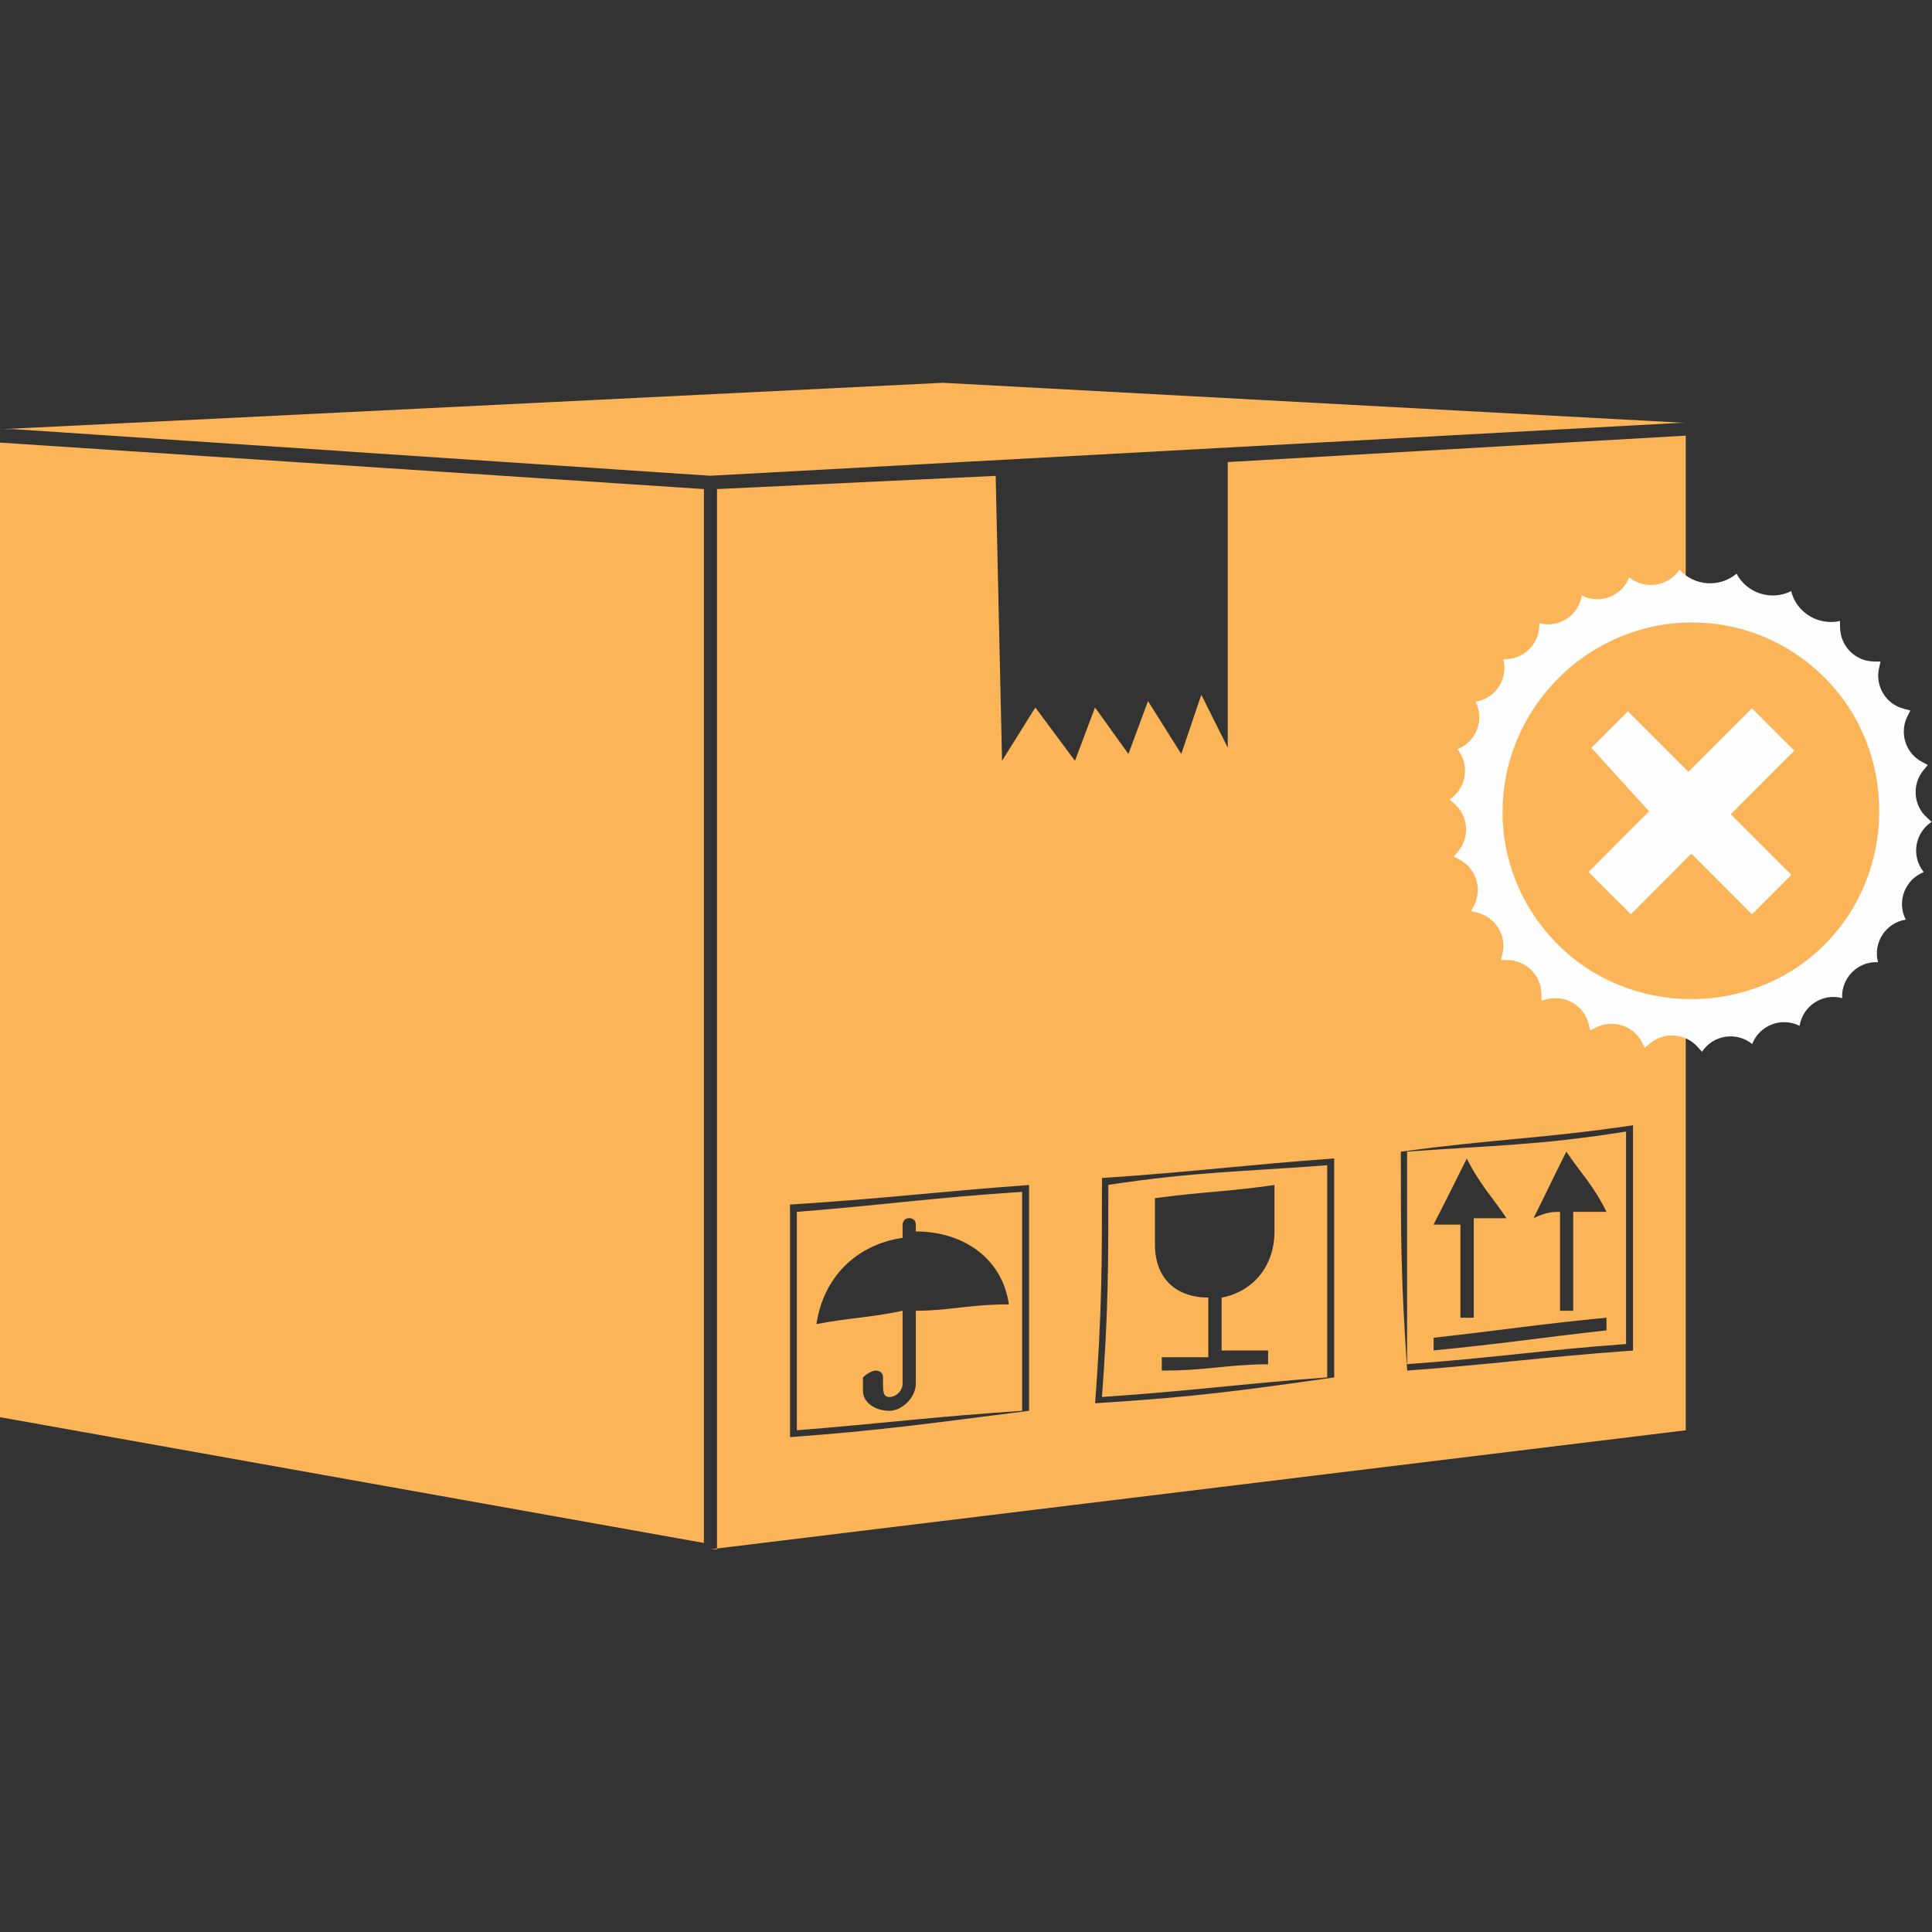 <?xml version="1.0" encoding="UTF-8"?>
<!DOCTYPE svg PUBLIC "-//W3C//DTD SVG 1.1//EN" "http://www.w3.org/Graphics/SVG/1.1/DTD/svg11.dtd">
<!-- Creator: CorelDRAW 2019 (64-Bit) -->
<svg xmlns="http://www.w3.org/2000/svg" xml:space="preserve" width="0.167in" height="0.167in" version="1.1" style="shape-rendering:geometricPrecision; text-rendering:geometricPrecision; image-rendering:optimizeQuality; fill-rule:evenodd; clip-rule:evenodd"
viewBox="0 0 166.66 166.66"
 xmlns:xlink="http://www.w3.org/1999/xlink"
 xmlns:xodm="http://www.corel.com/coreldraw/odm/2003">
 <rect x="0" y="0" width="166.66" height="166.66" fill="#333333" stroke="none"/>
 <defs>
  <style type="text/css">
   <![CDATA[
    .fil0 {fill:none}
    .fil1 {fill:#FBB457}
    .fil3 {fill:#FBB457}
    .fil2 {fill:#FEFEFE;fill-rule:nonzero}
   ]]>
  </style>
 </defs>
 <g id="Camada_x0020_1">
  <rect class="fil0" x="-0" y="-0.01" width="166.67" height="166.67"/>
  <g id="_2315070821696">
   <path class="fil1" d="M88.17 121.7l0 0c-8.02,0.54 -12,1.09 -19.43,1.68 0,-7.44 0,-11.45 0,-18.84 7.98,-0.64 11.4,-1.19 19.43,-1.73 0,7.39 0,10.86 0,18.89l0 0zm-20.02 -17.8l0 0c0,8.03 0,12.04 0,20.07 8.03,-0.59 12,-1.18 20.62,-2.27 0,-8.03 0,-11.5 0,-19.48 -8.04,0.59 -12.04,1.14 -20.62,1.69l0 0zm72.12 12.04l0 0c-7.44,0.55 -10.86,1.14 -18.89,1.74 0,-7.48 0,-10.91 0,-18.34 7.44,-0.54 11.45,-0.54 18.89,-1.73 0,7.48 0,10.85 0,18.33l0 0zm-19.43 -16.6l0 0c0,7.44 0,10.86 0.55,18.89 7.44,-0.54 11.45,-1.15 19.48,-1.73 0,-8.03 0,-11.95 0,-19.43 -8.03,1.18 -12.04,1.18 -20.02,2.28l0 0zm17.74 14.33l0 0c-5.74,0.55 -9.17,1.09 -14.91,1.73 0,0.54 0,0.54 0,1.09 5.74,-0.55 9.17,-1.09 14.91,-1.73 0,-0.55 0,-0.55 0,-1.09l0 0zm-4.01 -0.6l0 0c0.55,0 1.14,0 1.14,0 0,-3.42 0,-5.15 0,-8.53 1.14,0 1.73,0 2.87,0 -1.14,-2.33 -2.32,-3.46 -3.46,-5.2 -1.15,2.28 -1.69,3.47 -2.83,5.74 1.14,-0.54 1.69,-0.54 2.28,-0.54 0,3.38 0,5.11 0,8.53l0 0zm-8.58 0.6c0.55,0 0.55,0 1.14,0 0,-3.47 0,-5.2 0,-8.58 1.14,0 1.69,0 2.82,0 -1.13,-1.73 -2.28,-2.87 -3.42,-5.15 -1.14,2.28 -1.69,3.42 -2.87,5.7 0.59,0 1.18,0 2.32,0 0,2.82 0,4.56 0,8.03l0 0zm-11.5 5.15l0 0c-7.44,0.55 -11.4,1.14 -19.43,1.69 0.55,-7.44 0.55,-11.41 0.55,-18.3 7.48,-1.13 11.44,-1.13 18.88,-1.69 0,6.84 0,10.27 0,18.3l0 0zm-19.43 -17.2l0 0c0,7.48 0,11.44 -0.59,19.43 8.63,-0.54 12.59,-1.09 20.62,-2.23 0,-8.03 0,-11.45 0,-18.89 -8.03,0.59 -11.99,1.15 -20.02,1.69l0 0zm9.17 10.31c0,2.28 0,2.83 0,5.15 -1.73,0 -2.33,0 -4.01,0 0,0.6 0,0.6 0,1.15 4.01,0 5.7,-0.54 9.17,-0.54 0,-0.6 0,-1.19 0,-1.19 -1.73,0 -2.33,0 -4.01,0 0,-1.73 0,-2.83 0,-4.56 2.83,-0.55 4.56,-2.83 4.56,-5.7l0 -4.02c-4.02,0.59 -6.3,0.59 -10.31,1.14l0 4.01c0,2.83 1.74,4.56 4.61,4.56l0 0zm-26.37 7.44c0,0.59 -0.54,1.14 -1.14,1.14 -0.55,0 -0.55,-0.55 -0.55,-1.14 0,0 0,0 0,-0.55 0,-0.59 -0.59,-0.59 -0.59,-0.59 -0.55,0 -1.14,0.59 -1.14,0.59 0,0.55 0,0.55 0,1.14 0,1.09 1.14,1.74 2.28,1.74 1.14,0 2.28,-1.19 2.28,-2.33 0,-2.29 0,-3.97 0,-6.3 2.87,0 4.61,-0.55 8.03,-0.55 -0.59,-4.06 -4.02,-6.29 -8.03,-6.29 0,0 0,0 0,-0.59 0,-0.56 -0.55,-0.56 -0.55,-0.56 -0.59,0 -0.59,0.56 -0.59,0.56 0,0.59 0,0.59 0,1.14 -4.01,0.59 -6.84,3.42 -7.43,7.44 2.87,-0.55 4.61,-0.55 7.43,-1.15 0,2.87 0,4.01 0,6.3l0 0zm-77.86 -82.34l81.33 -4.01 64.09 3.46 -0.55 0 -83.61 4.56 -60.12 -4.02 -1.14 0zm60.72 5.16l0 90.91 -60.72 -10.85 0 -84.07 60.72 4.01zm84.7 -4.61l0 85.8 -84.16 10.27 0.59 0 0 -91.46 24.04 -1.14 0.55 24.58 2.87 -4.6 3.42 4.6 1.73 -4.6 2.88 4.01 1.69 -4.56 2.87 4.56 1.73 -5.11 2.28 4.56 0 -24.63 39.5 -2.28z"/>
   <path class="fil2" d="M166.23 70.53l0 0c-1.19,-1.06 -1.31,-2.87 -0.3,-4.1l0.37 -0.44 -0.51 -0.27c-1.41,-0.75 -1.96,-2.48 -1.26,-3.91l0.26 -0.52 -0.56 -0.15c-1.54,-0.39 -2.49,-1.95 -2.14,-3.5l0.13 -0.57 -0.58 -0.01c-1.59,-0.02 -2.88,-1.31 -2.91,-2.91l-0.01 -0.58 0 0c-1.87,0.42 -3.74,-0.72 -4.21,-2.57l0 -0 -0.01 0c-1.72,0.85 -3.8,0.18 -4.7,-1.51l-0 -0 0 0c-1.47,1.23 -3.65,1.07 -4.93,-0.35 -0.96,1.46 -2.98,1.77 -4.33,0.67l0 0 0 0c-0.63,1.63 -2.53,2.35 -4.09,1.56l-0 0 0 0c-0.28,1.73 -1.98,2.84 -3.67,2.39 0.09,1.75 -1.35,3.19 -3.1,3.1l0 0c0.44,1.69 -0.66,3.39 -2.39,3.67l0 0 0 0.01c0.79,1.56 0.06,3.45 -1.57,4.09l-0 0 0 0c1.1,1.35 0.79,3.37 -0.67,4.33l-0 0 0.43 0.39c1.19,1.06 1.32,2.87 0.3,4.1l-0.37 0.44 0.51 0.27c1.4,0.75 1.96,2.48 1.25,3.91l-0.26 0.52 0.56 0.15c1.54,0.39 2.5,1.95 2.14,3.5l-0.13 0.57 0.58 0.01c1.59,0.03 2.88,1.31 2.91,2.91l0.01 0.58 0.56 -0.13c1.56,-0.35 3.11,0.6 3.5,2.14l0.14 0.56 0.53 -0.26c1.43,-0.7 3.16,-0.15 3.91,1.25l0.27 0.51 0.44 -0.37c1.22,-1.02 3.04,-0.89 4.1,0.29l0.39 0.43 0 -0c0.96,-1.46 2.97,-1.77 4.33,-0.67l0 0 0 -0c0.63,-1.63 2.53,-2.35 4.09,-1.57l0 0 0 0c0.28,-1.73 1.98,-2.84 3.67,-2.39l0 0c-0.09,-1.74 1.35,-3.19 3.09,-3.1l0 0 0 -0c-0.44,-1.69 0.67,-3.39 2.39,-3.67l0 0 0 -0.01c-0.79,-1.56 -0.06,-3.45 1.56,-4.09l0.01 -0 -0.01 -0c-1.1,-1.35 -0.79,-3.36 0.67,-4.33l0.01 -0 -0.43 -0.39z"/>
   <path class="fil3" d="M154.78 64.76l-5.48 5.48 5.23 5.23 -3.4 3.4 -5.23 -5.23 -5.22 5.23 -3.65 -3.65 5.22 -5.23 -4.97 -5.48 3.15 -3.15 5.22 5.22 5.48 -5.48 3.65 3.65zm-20.37 -6.24c6.29,-6.29 16.48,-6.56 23,-0.05 6.27,6.27 6.27,16.73 -0.02,23.02 -6.26,6.27 -16.72,6.26 -22.99,-0 -6.52,-6.52 -6.25,-16.7 0.02,-22.97l0 0z"/>
  </g>
 </g>
</svg>
